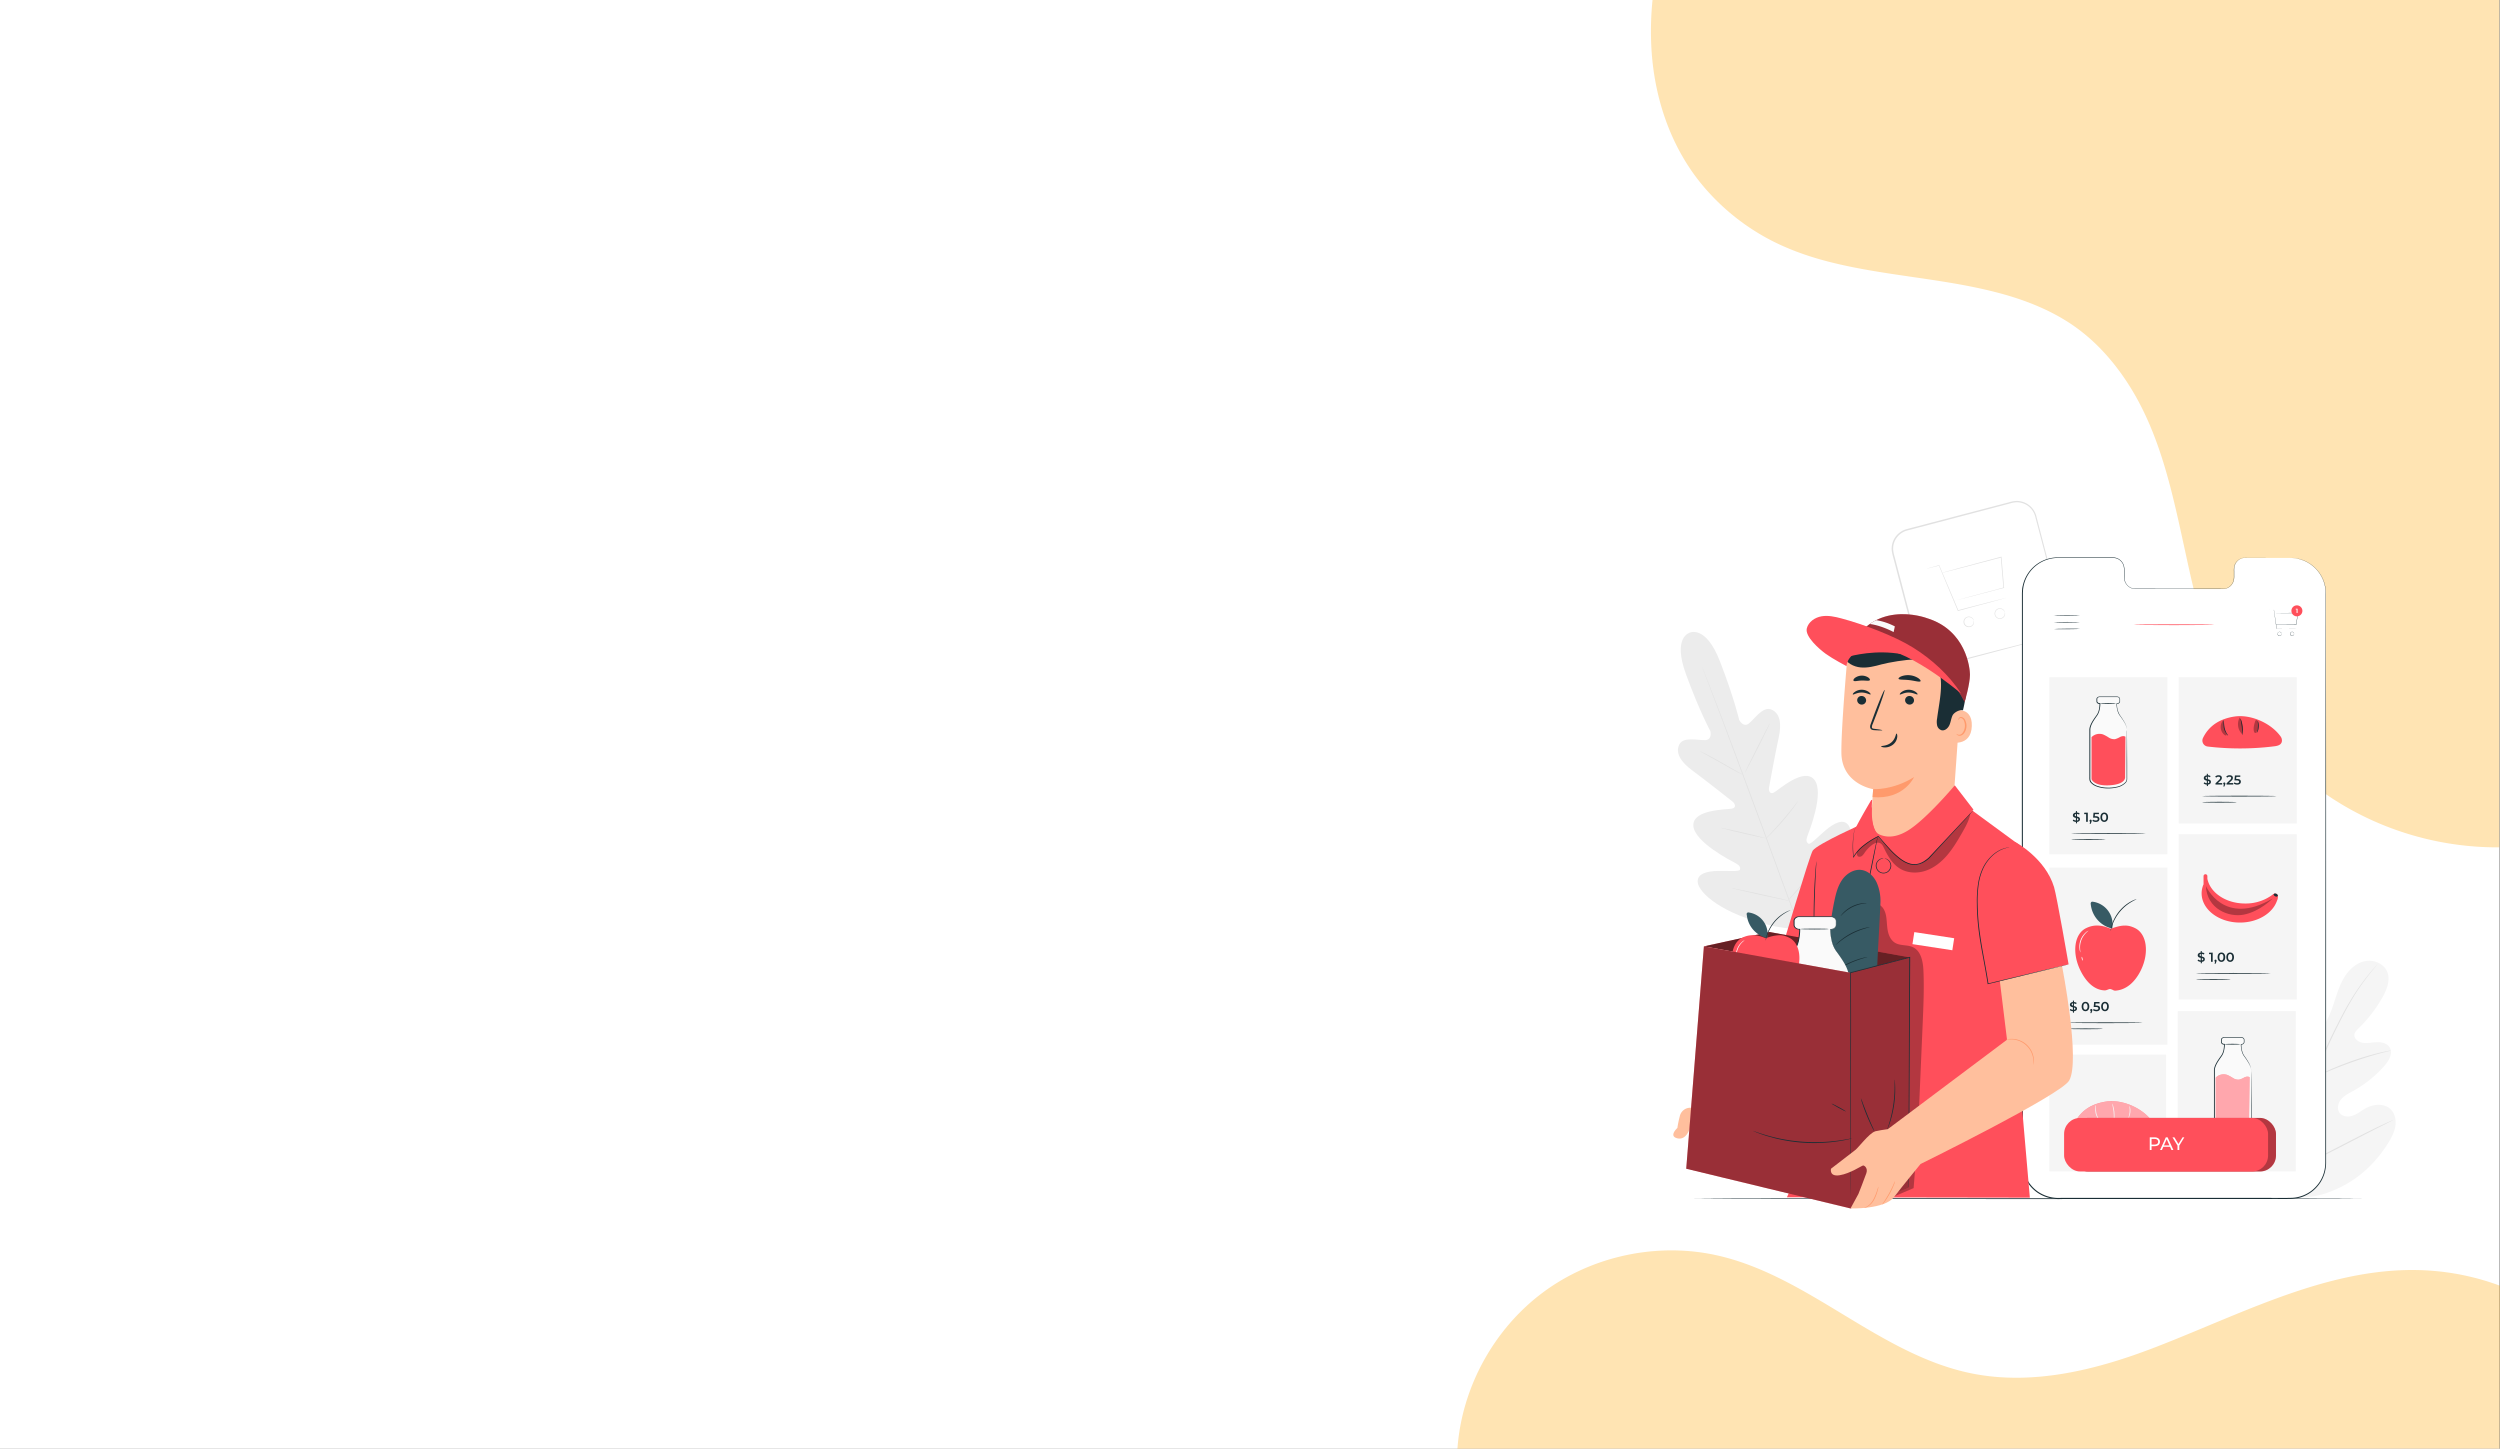 <svg id="Layer_1" data-name="Layer 1" xmlns="http://www.w3.org/2000/svg" viewBox="0 0 1957.26 1134.2"><rect x="0" y="0" width="1957.26" height="1134.2" fill="#808080" stroke="none"/><defs><style>.cls-1{fill:#fff;}.cls-2{fill:orange;opacity:0.3;}.cls-3{fill:#e1e1e1;}.cls-4{fill:#f5f5f5;}.cls-5{fill:#ececec;}.cls-6{fill:#1a2e35;}.cls-7{fill:#ff4f5b;}.cls-8{opacity:0.5;}.cls-9{opacity:0.3;}.cls-10{fill:#fafafa;}.cls-11{fill:#375a64;}.cls-12{fill:#ffbf9d;}.cls-13{opacity:0.6;}.cls-14{opacity:0.4;}.cls-15{fill:#ff9a6c;}</style></defs><rect class="cls-1" width="1956.83" height="1134.2"/><path class="cls-2" d="M1908.45,995.28c-76.75-7.65-147.57,31-220.18,59.15-46.12,17.89-96.4,30.65-144.87,20.78-72-14.66-127.22-76.16-198.86-92.31-46.81-10.56-98,.29-136.5,28.92s-63.62,74.52-67,122.38l815.94-.11.28-127.49A196.58,196.58,0,0,0,1908.45,995.28Z"/><path class="cls-2" d="M1292.89,37.61c2.09,37.65,14.14,74.89,37.73,104.64A174.51,174.51,0,0,0,1376,182.2c18.12,11.13,38.08,18.38,58.67,23.45,41.58,10.24,84.71,12.25,126.24,22.7,20,5,39.59,12.14,57.09,23.1,18.89,11.82,34.14,28,46.46,46.48,25.92,38.83,35.7,85,45.49,129.91,5,22.88,9.81,46.12,17.6,68.25a285.64,285.64,0,0,0,29.85,60.57,235.15,235.15,0,0,0,109.09,89.56,238.46,238.46,0,0,0,90.3,17.18V0H1293.77A242.19,242.19,0,0,0,1292.89,37.61Z"/><path class="cls-3" d="M1602.89,499.19a23.34,23.34,0,0,0,3.9-1.8,15.38,15.38,0,0,0,6.9-9.67,16.09,16.09,0,0,0,.33-4.15,21.72,21.72,0,0,0-.9-4.51c-.84-3.15-1.76-6.58-2.71-10.26-2-7.37-4.19-15.75-6.65-25l-8-30.33c-.72-2.72-1.46-5.49-2.2-8.31a15.42,15.42,0,0,0-4-7.5,14.71,14.71,0,0,0-7.65-4.12c-3-.69-5.93-.1-9,.81l-79.77,21a14.83,14.83,0,0,0-8.4,5.91,14.57,14.57,0,0,0-2.5,9.82,35.93,35.93,0,0,0,1.15,5.11c.44,1.71.9,3.41,1.33,5.11l2.65,10.09c3.49,13.35,6.86,26.24,10.07,38.5q2.38,9.21,4.68,17.93a16.81,16.81,0,0,0,3.61,7.76,14.65,14.65,0,0,0,6.85,4.51c5.33,1.89,10.63-.67,15.69-1.8l14.57-3.78,44-11.36,12-3,3.12-.76c.71-.16,1.08-.21,1.08-.21s-.36.13-1,.33l-3.09.9-11.91,3.24L1543,515.34l-14.6,3.87-7.75,2a15.79,15.79,0,0,1-15.78-5,17.8,17.8,0,0,1-3.81-8.16q-2.3-8.71-4.73-17.92l-10.13-38.48-2.61-10.05q-.66-2.53-1.35-5.1a38,38,0,0,1-1.17-5.28,15.68,15.68,0,0,1,2.71-10.61,16,16,0,0,1,9-6.38l79.79-20.9c3-.91,6.37-1.56,9.49-.81a15.83,15.83,0,0,1,8.17,4.44,16.42,16.42,0,0,1,4.24,8c.73,2.82,1.46,5.59,2.17,8.32,2.83,10.91,5.48,21.07,7.89,30.36s4.57,17.68,6.49,25.05c1,3.7,1.84,7.12,2.65,10.29a22.93,22.93,0,0,1,.9,4.64,16.2,16.2,0,0,1-.41,4.28,15.37,15.37,0,0,1-7.21,9.77,14.38,14.38,0,0,1-3,1.3Z"/><path class="cls-3" d="M1570.81,468a5,5,0,0,1-.74.25l-2.15.61-8,2.2-26.86,7.22-.21.05-.09-.2-1.81-4.29-13-31.1.2.1-7.17,1.8-1.92.46a5.32,5.32,0,0,1-.67.14,5,5,0,0,1,.65-.23l1.88-.54,7.15-2h.13l.06.13,13.15,31c.61,1.47,1.23,2.93,1.8,4.3l-.31-.16,26.9-7,8-2,2.17-.53A5.06,5.06,0,0,1,1570.81,468Z"/><path class="cls-3" d="M1529.85,470.5a.42.42,0,0,0,.18-.07l.55-.17,2.16-.61,8.06-2.22,27.87-7.49-.19.28c-.42-4.92-.9-10.23-1.34-15.73-.23-2.83-.47-5.61-.69-8.26l.32.23-32.88,8.63-9.71,2.51-2.63.65-.69.15a1,1,0,0,1-.24,0l.22-.09.68-.2,2.61-.73,9.71-2.71,32.84-8.8.3-.08v.31c.23,2.65.46,5.41.7,8.26.46,5.5.91,10.83,1.32,15.72v.22h-.21l-27.9,7.31-8.12,2.07-2.17.53-.57.13Z"/><path class="cls-3" d="M1545.19,485.83s-.15-.32-.45-.84a3.94,3.94,0,0,0-1.92-1.59,3.74,3.74,0,0,0-3.5.43,3.68,3.68,0,0,0,4.33,5.95,3.6,3.6,0,0,0,.69-.66,3.81,3.81,0,0,0,.9-2.33c0-.61-.07-1,0-1a2.15,2.15,0,0,1,.23,1,3.93,3.93,0,0,1-.78,2.56,4.07,4.07,0,0,1-3.61,1.62,4.13,4.13,0,1,1,1.93-7.92,3.89,3.89,0,0,1,1.94,1.81A2,2,0,0,1,1545.19,485.83Z"/><path class="cls-3" d="M1569.51,479.35a7.83,7.83,0,0,0-.45-.85,3.91,3.91,0,0,0-1.92-1.6,3.74,3.74,0,0,0-3.51.44,3.68,3.68,0,1,0,4.34,5.94,3.27,3.27,0,0,0,.69-.65,3.87,3.87,0,0,0,.9-2.34c0-.6-.06-.9,0-.94a2,2,0,0,1,.23.94,4,4,0,0,1-.78,2.57,4.13,4.13,0,1,1-1.68-6.3,4,4,0,0,1,1.94,1.8A2.13,2.13,0,0,1,1569.51,479.35Z"/><path class="cls-4" d="M1790.75,936.2c-27.33-13.45-37.89-44.6-41.31-73.53-.57-4.82-1.88-9.8-.25-14.37s6.53-8.27,11.14-6.91c3.82,1.14,6,5.05,8.54,8.18a28.46,28.46,0,0,0,12.92,9c3.3,1.11,7.22,1.5,10-.63,3.79-2.92,3.39-8.72,2.64-13.53l-4.28-26.65c-.77-4.77-1.53-9.65-.74-14.43s3.42-9.48,7.77-11.45,10.37-.22,12,4.31c.7,1.89.61,4,1,5.93s1.7,4,3.67,4.27,3.7-1.38,4.9-3c4.2-5.59,6.59-12.31,8.76-18.94s4.24-13.46,7.9-19.41,9.21-11.07,16-12.51,14.72,1.66,17.48,8.12-.11,13.91-3.55,20a107.69,107.69,0,0,1-18.94,24.58c-1.34,1.3-2.8,2.7-3.1,4.56-.54,3.34,3,6,6.26,6.6,3.74.64,7.55-.32,11.35-.46s8.11.91,10,4.2c2.7,4.58-.59,10.33-4.1,14.29a92.33,92.33,0,0,1-24.63,19.77c-3.31,1.8-6.84,3.52-9.29,6.42s-3.5,7.47-1.28,10.56,6.8,3.51,10.37,2.27,6.56-3.76,9.87-5.62c6.17-3.49,14.73-4.34,19.84.68,3.34,3.31,4.38,8.46,3.66,13.13s-3,8.92-5.41,12.91c-8.62,14-20.57,26-35,33.61s-28.3,11.22-44.29,8"/><path class="cls-3" d="M1795.4,917c2-15.17,5.58-31.62,9.92-48.71q1.65-6.4,3.25-12.63c1.08-4.15,2.15-8.25,3.44-12.21a217.35,217.35,0,0,1,8.73-22.3c3.12-6.95,6.31-13.44,9.38-19.49s6-11.62,9-16.59a172,172,0,0,1,15.49-22.4c2-2.49,3.66-4.36,4.79-5.63l1.29-1.42a3,3,0,0,1,.47-.47,3.51,3.51,0,0,1-.4.53l-1.23,1.48c-1.08,1.3-2.7,3.21-4.65,5.74a180.87,180.87,0,0,0-15.22,22.5c-2.88,5-5.8,10.56-8.83,16.6s-6.21,12.55-9.29,19.49a218.69,218.69,0,0,0-8.66,22.27c-1.28,3.93-2.34,8-3.41,12.16s-2.15,8.36-3.25,12.62c-4.32,17.07-7.91,33.47-9.92,48.59"/><path class="cls-3" d="M1812.24,843.4a9.21,9.21,0,0,1-.78-2c-.45-1.28-1-3.16-1.75-5.49-1.41-4.64-3.13-11.14-5-18.3s-3.68-13.62-5.16-18.24c-.73-2.31-1.33-4.17-1.8-5.41a9.46,9.46,0,0,1-.59-2,9.17,9.17,0,0,1,.9,1.9c.54,1.26,1.25,3.1,2,5.42,1.63,4.58,3.55,11,5.41,18.2s3.49,13.48,4.76,18.36l1.48,5.56A10.71,10.71,0,0,1,1812.24,843.4Z"/><path class="cls-3" d="M1871.89,822.48a13.24,13.24,0,0,1-2.41.67c-1.55.38-3.8.91-6.56,1.68-5.53,1.47-13.1,3.78-21.34,6.69s-15.58,5.88-20.83,8.17c-2.64,1.13-4.75,2.1-6.21,2.76a12.51,12.51,0,0,1-2.3.95,15,15,0,0,1,2.15-1.27c1.41-.75,3.49-1.8,6.1-3,5.19-2.44,12.53-5.51,20.74-8.44a220.18,220.18,0,0,1,21.49-6.44c2.79-.69,5.07-1.13,6.65-1.41A14.26,14.26,0,0,1,1871.89,822.48Z"/><path class="cls-3" d="M1796,915.77a4.29,4.29,0,0,1-.53-.68c-.38-.56-.84-1.24-1.39-2.07-1.2-1.8-2.88-4.43-4.9-7.72-4-6.58-9.35-15.85-15.06-26.16s-10.92-19.61-14.82-26.26l-4.65-7.87-1.25-2.16a.41.41,0,0,1-.55-.25.44.44,0,0,1,.25-.56.44.44,0,0,1,.56.26.42.42,0,0,1-.11.46l1.4,2.06c1.2,1.81,2.87,4.44,4.89,7.73,4,6.58,9.34,15.84,15.06,26.16s10.91,19.6,14.82,26.26l4.65,7.87c.49.9.9,1.57,1.25,2.15A3,3,0,0,1,1796,915.77Z"/><path class="cls-3" d="M1873.55,876.92a4.44,4.44,0,0,1-.75.46l-2.25,1.15-8.31,4.18c-7,3.52-16.64,8.51-27.27,14s-20.32,10.43-27.4,13.81c-3.55,1.7-6.42,3-8.43,3.92l-2.32,1a3.63,3.63,0,0,1-.84.29,3.14,3.14,0,0,1,.77-.46l2.24-1.16,8.3-4.18c7-3.52,16.64-8.5,27.28-14s20.31-10.42,27.39-13.8c3.55-1.7,6.42-3,8.44-3.93l2.31-1A3.63,3.63,0,0,1,1873.55,876.92Z"/><path class="cls-5" d="M1322.85,495.38s-13.6,3.3-2.82,32.7,19,44.29,19,44.29,1.72,6.73-3.81,7.07-17.22-3-20.43,3.34c-3.33,6.57.9,13.65,10.3,20.55s29.52,22.8,31.34,24.25,3.33,4.64-.39,5.48-30.87.39-30.32,13.28,30,27.82,33.17,29.51,3.81,3.21,3.32,5-9.6.79-17.33,1-16.64,1.81-15.7,9.17,17.35,24.72,61.09,34.42l20.57,3.16,13.35-16.07c26.45-36.16,27.35-60,23.17-66.18s-11.92-1.49-17.85,3.47-12.1,11.73-13.66,10.7-2.09-2.58-.81-6,13.53-34,5.41-44.07-28.19,8.2-31.57,10-4.3-1.62-3.9-3.86,5-27.48,7.54-38.89,1-19.5-5.83-22.24c-6.59-2.64-13.17,7.59-17.55,11s-7.53-2.81-7.53-2.81-3.72-16.55-15-45.75-24-22.48-24-22.48"/><path class="cls-3" d="M1411.23,733.58c-8.22-21.47-22.19-59.89-34.35-92.82s-23.18-62.69-31.3-84.21l-9.64-25.46-2.61-6.93c-.28-.78-.51-1.38-.67-1.8a4.75,4.75,0,0,1-.2-.63s.1.2.26.6.42,1,.74,1.8c.63,1.61,1.55,3.92,2.7,6.89,2.36,6,5.72,14.66,9.82,25.4,8.22,21.47,19.34,51.24,31.49,84.16s26.07,71.35,34.18,92.9"/><path class="cls-3" d="M1330.87,588.11a8,8,0,0,1,1.39.58c.9.41,2.12,1,3.67,1.8,3.07,1.57,7.28,3.86,11.86,6.45l11.72,6.7,3.61,2a7.54,7.54,0,0,1,1.28.78,6.42,6.42,0,0,1-1.39-.56c-.91-.41-2.13-1-3.67-1.81-3.06-1.6-7.21-3.94-11.81-6.54l-11.73-6.61-3.61-2A6.2,6.2,0,0,1,1330.87,588.11Z"/><path class="cls-3" d="M1365.92,605.3c-.16-.08,4.16-8.95,9.64-19.79s10.07-19.59,10.23-19.51-4.16,8.94-9.65,19.8S1366.08,605.38,1365.92,605.3Z"/><path class="cls-3" d="M1382.32,656.69a7,7,0,0,1,1-1.18l2.85-3c2.41-2.58,5.71-6.16,9.21-10.23s6.56-7.87,8.74-10.63c1-1.3,1.9-2.4,2.6-3.27a6.23,6.23,0,0,1,1-1.16,8.31,8.31,0,0,1-.81,1.3c-.56.82-1.38,2-2.44,3.41-2.09,2.83-5.09,6.68-8.61,10.77s-6.88,7.63-9.37,10.13c-1.25,1.24-2.28,2.24-3,2.9A6.64,6.64,0,0,1,1382.32,656.69Z"/><path class="cls-3" d="M1347.19,648.13a6.05,6.05,0,0,1,1.41.18l3.78.77c3.19.68,7.59,1.65,12.43,2.77s9.23,2.16,12.38,2.95l3.75,1a5.9,5.9,0,0,1,1.35.43,6.14,6.14,0,0,1-1.41-.19l-3.78-.77c-3.19-.67-7.59-1.65-12.43-2.76s-9.23-2.16-12.39-3l-3.74-1A5.77,5.77,0,0,1,1347.19,648.13Z"/><path class="cls-3" d="M1355.9,695.33a9.1,9.1,0,0,1,1.8.27l4.85,1c4.09.84,9.74,2,16,3.41s11.85,2.66,15.92,3.61l4.81,1.17a10.48,10.48,0,0,1,1.74.5,9.89,9.89,0,0,1-1.8-.26l-4.86-1c-4.09-.84-9.73-2-16-3.41s-11.86-2.65-15.92-3.61l-4.81-1.17A9.38,9.38,0,0,1,1355.9,695.33Z"/><path class="cls-3" d="M1400,704.71a12.69,12.69,0,0,1,1.22-1.52l3.48-4c2.93-3.38,7-8.07,11.26-13.35s8.12-10.19,10.82-13.74l3.21-4.21a12,12,0,0,1,1.24-1.51,11.68,11.68,0,0,1-1,1.65c-.7,1-1.74,2.53-3.05,4.34-2.62,3.61-6.31,8.57-10.66,13.87s-8.41,9.93-11.42,13.25c-1.52,1.65-2.76,3-3.61,3.87A10.32,10.32,0,0,1,1400,704.71Z"/><path class="cls-6" d="M1849.81,938.42c0,.18-117.32.32-262,.32s-262.09-.09-262.09-.32,117.27-.31,262-.31S1849.81,938.25,1849.81,938.42Z"/><path class="cls-1" d="M1793.08,436.79h-35.33a8.79,8.79,0,0,0-8.58,9v6.4a8.77,8.77,0,0,1-8.56,9h-68.89a8.79,8.79,0,0,1-8.57-9v-6.41a8.79,8.79,0,0,0-8.58-9h-43.35a27.81,27.81,0,0,0-27.82,27.79l-.08,446a27.79,27.79,0,0,0,27.77,27.81h0l181.87.1a27.8,27.8,0,0,0,27.82-27.79h0l.08-445.94a27.8,27.8,0,0,0-27.71-27.89Z"/><path class="cls-6" d="M1793.08,436.8h1a18.88,18.88,0,0,1,2.81.21,26.18,26.18,0,0,1,10.43,3.61,26.78,26.78,0,0,1,6.32,5.14,27.74,27.74,0,0,1,5.29,8.3,28.89,28.89,0,0,1,2.08,11.29v13.1c0,37.06.06,90.65.09,156.88s0,145.08,0,232.64v41.67a29.63,29.63,0,0,1-1.06,8.48,28.12,28.12,0,0,1-3.55,7.83,29.81,29.81,0,0,1-5.8,6.43,28,28,0,0,1-16.05,6.23c-5.83.18-11.62,0-17.47.09h-164a29.37,29.37,0,0,1-18.1-5,28.46,28.46,0,0,1-11-15.23,30.74,30.74,0,0,1-1.16-9.4V652.36c0-43.79,0-85.41.06-124.35V464.92c0-1.11.1-2.25.16-3.37s.29-2.24.57-3.31a28.1,28.1,0,0,1,28.52-21.83h41.61a8.89,8.89,0,0,1,5.46,1.53,9.15,9.15,0,0,1,3.41,4.51,14.61,14.61,0,0,1,.56,5.5v2.7a21.49,21.49,0,0,0,.08,2.66,9,9,0,0,0,2.08,4.65,8.28,8.28,0,0,0,4.25,2.63,9.19,9.19,0,0,0,2.51.25h12.62l36.66.05h16.17c1.27,0,2.57.06,3.78,0a8.16,8.16,0,0,0,3.41-1.2,8.81,8.81,0,0,0,3.89-5.6,15.21,15.21,0,0,0,.22-3.37v-3.33a18.46,18.46,0,0,1,.14-3.24,9.38,9.38,0,0,1,1-3,8.77,8.77,0,0,1,4.44-3.92c1.8-.79,3.77-.56,5.52-.6l18,.06h11.08c2.5,0,3.78,0,3.78,0H1760c-1.81.05-3.67-.18-5.41.6a8.49,8.49,0,0,0-4.31,3.81,9.71,9.71,0,0,0-1,2.9,18.92,18.92,0,0,0-.12,3.19v3.33a15.88,15.88,0,0,1-.22,3.44,9.11,9.11,0,0,1-4,5.82,8.64,8.64,0,0,1-3.54,1.25c-1.29.11-2.53,0-3.82.05h-65.25a9.52,9.52,0,0,1-2.61-.25,8.58,8.58,0,0,1-4.51-2.78,9.31,9.31,0,0,1-2.2-4.89,20.46,20.46,0,0,1-.09-2.71V447.8a14.06,14.06,0,0,0-.55-5.32,8.6,8.6,0,0,0-3.22-4.22,8.29,8.29,0,0,0-5.18-1.43h-41.61a27.5,27.5,0,0,0-27.94,21.39c-.28,1.07-.36,2.17-.56,3.25,0,1.1-.13,2.19-.14,3.31V909a30,30,0,0,0,1.13,9.18,27.69,27.69,0,0,0,10.71,14.8,28.54,28.54,0,0,0,17.66,4.86h56l72.65,0h35.42c5.83,0,11.72.1,17.43-.07a27.29,27.29,0,0,0,15.62-6.06,29.73,29.73,0,0,0,5.65-6.25,27.73,27.73,0,0,0,3.45-7.62,29.36,29.36,0,0,0,1.05-8.28V867.92c0-87.56.1-166.41.13-232.64s.12-119.82.15-156.87V465.3a28.38,28.38,0,0,0-2-11.19,27.89,27.89,0,0,0-21.86-17.05,20.39,20.39,0,0,0-2.81-.26Z"/><path class="cls-6" d="M1628.42,481.82c0,.12-4.59.26-10.26.31s-10.26,0-10.27-.14,4.6-.25,10.26-.3S1628.42,481.7,1628.42,481.82Z"/><path class="cls-6" d="M1628.46,487.08c0,.11-4.59.25-10.26.3s-10.27,0-10.27-.13,4.59-.26,10.27-.31S1628.46,487,1628.46,487.08Z"/><path class="cls-6" d="M1628.51,492.33c0,.11-4.6.25-10.27.29s-10.26,0-10.26-.12,4.59-.25,10.26-.31S1628.51,492.21,1628.51,492.33Z"/><rect class="cls-4" x="1604.43" y="825.68" width="91.39" height="91.39"/><path class="cls-7" d="M1685,878c-7.43-10.38-23.24-17.49-36.08-15.59-10.4,1.56-19.6,6.39-24.65,16.72a4.71,4.71,0,0,0,2.1,6.31,4.78,4.78,0,0,0,1.51.45,213.77,213.77,0,0,0,52.17-.18c2.7-.33,5.84-1.07,6-4.37A5.35,5.35,0,0,0,1685,878Z"/><g class="cls-8"><path class="cls-1" d="M1685,878c-7.43-10.38-23.24-17.49-36.08-15.59-10.4,1.56-19.6,6.39-24.65,16.72"/></g><path class="cls-4" d="M1644,877.45c-.06,0-.59-.48-1.31-1.45a11.94,11.94,0,0,1-2-4.32,21.12,21.12,0,0,1-.38-4.7,6,6,0,0,1,.15-1.94,6,6,0,0,1,.29,1.93,37.42,37.42,0,0,0,.56,4.58,14.84,14.84,0,0,0,1.73,4.2A8,8,0,0,1,1644,877.45Z"/><path class="cls-4" d="M1655,876.94c-.19,0,.09-3-.29-6.54s-1.25-6.38-1.07-6.45,1.32,2.71,1.7,6.39S1655.14,877,1655,876.94Z"/><path class="cls-4" d="M1666.37,875.26c-.18-.08.68-2,.9-4.62s-.27-4.68-.08-4.72,1,2.05.71,4.77S1666.5,875.35,1666.37,875.26Z"/><g class="cls-9"><path d="M1653,862.88s.07.13.1.18h0Z"/></g><g class="cls-9"><path d="M1639.34,865.49"/></g><rect class="cls-4" x="1604.43" y="530.2" width="92.46" height="138.61"/><rect class="cls-4" x="1604.43" y="679.27" width="92.46" height="138.61"/><rect class="cls-4" x="1705.69" y="653.1" width="92.46" height="129.4"/><rect class="cls-4" x="1704.95" y="791.6" width="92.46" height="125.47"/><rect class="cls-4" x="1705.69" y="530.2" width="92.46" height="114.49"/><path class="cls-10" d="M1665.18,571.66v38.42c0,1.68-1.35,3.42-3.84,4.73a23.31,23.31,0,0,1-10.65,2.22h-.06c-9.08,0-14.5-3.61-14.5-6.95V571.59c0-3.75,2.78-7.67,5.55-11.54,1.87-2.58,2.31-6.31,2.4-8.49v-.7h-.26a2,2,0,0,1-2.16-1.86v-1.62a2,2,0,0,1,2.16-1.87h13.63a2.21,2.21,0,0,1,2,1.14,1.69,1.69,0,0,1,.16.73V549a2,2,0,0,1-2.17,1.86h-.25v.71c.09,2.18.53,5.9,2.4,8.48,2.78,3.87,5.53,7.79,5.55,11.54A.12.12,0,0,1,1665.18,571.66Z"/><path class="cls-6" d="M1665.18,571.66v-.39a7.42,7.42,0,0,0-.15-1.14,14.88,14.88,0,0,0-1.6-4.14,56.17,56.17,0,0,0-4-5.94c-1.64-2.35-2.34-5.64-2.42-9.19v-.23h.2a1.94,1.94,0,0,0,2.19-1.45v-1.63a1.54,1.54,0,0,0-.56-1.34,2.12,2.12,0,0,0-1.47-.48h-13.33a2.17,2.17,0,0,0-1.68.59,1.51,1.51,0,0,0-.4.77,8.34,8.34,0,0,0,0,1v1a1.54,1.54,0,0,0,.38.79,2.15,2.15,0,0,0,1.75.62h.29v.3a23.81,23.81,0,0,1-.52,4.69,13,13,0,0,1-1.8,4.51c-1.85,2.7-3.9,5.34-5,8.51a10.14,10.14,0,0,0-.54,2.44v37.58a12.43,12.43,0,0,0,.1,2.2,4.37,4.37,0,0,0,1,1.8,10.42,10.42,0,0,0,3.53,2.41,23.93,23.93,0,0,0,8.27,1.69,28.6,28.6,0,0,0,8-.72,12.71,12.71,0,0,0,6.55-3.51,4.38,4.38,0,0,0,.85-1.5,6,6,0,0,0,.14-1.74V599c0-8.44.08-15.28.11-20,0-2.34,0-4.17,0-5.41s.06-1.91.06-1.91a13.5,13.5,0,0,1,.07,1.91c0,1.28,0,3.11.06,5.41,0,4.77.06,11.61.1,20v10.17a5.94,5.94,0,0,1-.15,1.88,5,5,0,0,1-.9,1.7,13.2,13.2,0,0,1-6.82,3.71,29.42,29.42,0,0,1-8.2.77,24.17,24.17,0,0,1-8.48-1.73,10.72,10.72,0,0,1-3.76-2.55,4.8,4.8,0,0,1-1.15-2.08,12.16,12.16,0,0,1-.13-2.34V571a10.36,10.36,0,0,1,.57-2.58c1.18-3.31,3.28-6,5.13-8.65s2.18-5.9,2.26-8.87l.29.29a2.71,2.71,0,0,1-2.17-.81,2,2,0,0,1-.51-1.1v-1.1a9.91,9.91,0,0,1,0-1.09,2,2,0,0,1,.54-1,2.71,2.71,0,0,1,2.08-.76h13.33a2.57,2.57,0,0,1,1.8.6,2,2,0,0,1,.71,1.69v1.69a2.37,2.37,0,0,1-2.61,1.8l.21-.21a16.23,16.23,0,0,0,2.28,9,55,55,0,0,1,3.87,6,14.19,14.19,0,0,1,1.52,4.23,8.93,8.93,0,0,1,.1,1.16A2.54,2.54,0,0,1,1665.18,571.66Z"/><path class="cls-6" d="M1656.46,550.78c0,.17-2.7.31-6.07.31s-6.07-.14-6.07-.31,2.71-.33,6.07-.33S1656.46,550.59,1656.46,550.78Z"/><path class="cls-7" d="M1664,576.78c-1.22-.79-2.84-.44-4.15.18a15.49,15.49,0,0,1-4,1.73,7.7,7.7,0,0,1-4.87-1.25,29.85,29.85,0,0,0-4.51-2.46,8.78,8.78,0,0,0-9,2.14v32.93s1.8,5.62,14.54,4.74,11.73-6.51,11.73-6.51Z"/><path class="cls-10" d="M1762.41,838.27v38.14c0,1.67-1.34,3.4-3.82,4.71a23.14,23.14,0,0,1-10.58,2.21H1748c-9,0-14.43-3.61-14.43-6.92V838.2c0-3.73,2.75-7.61,5.51-11.46,1.81-2.57,2.29-6.26,2.38-8.43v-.7h-.25a2,2,0,0,1-2.14-1.81v-1.63a2,2,0,0,1,2.14-1.85h13.53a2.2,2.2,0,0,1,2,1.12,1.84,1.84,0,0,1,.16.73v1.61a2,2,0,0,1-2.16,1.81h-.24v.7c.09,2.18.53,5.87,2.38,8.44,2.76,3.84,5.49,7.73,5.51,11.45C1762.42,838.23,1762.41,838.25,1762.41,838.27Z"/><path class="cls-6" d="M1762.41,838.27v-.39a7.14,7.14,0,0,0-.15-1.13,14.57,14.57,0,0,0-1.6-4.12,58.94,58.94,0,0,0-3.91-5.89c-1.63-2.33-2.33-5.6-2.41-9.13v-.23h.22a1.93,1.93,0,0,0,2.16-1.44v-1.62a1.51,1.51,0,0,0-.55-1.33,2.14,2.14,0,0,0-1.46-.47H1741.5a2.15,2.15,0,0,0-1.66.59,1.44,1.44,0,0,0-.4.76,8.17,8.17,0,0,0,0,1v1a1.4,1.4,0,0,0,.38.79,2.14,2.14,0,0,0,1.73.61h.29v.3a23.49,23.49,0,0,1-.52,4.65,12.6,12.6,0,0,1-1.8,4.51c-1.8,2.64-3.88,5.31-5,8.45a10.57,10.57,0,0,0-.53,2.42V875a12.36,12.36,0,0,0,.1,2.19,4.24,4.24,0,0,0,1,1.8,9.9,9.9,0,0,0,3.51,2.38,23.57,23.57,0,0,0,8.21,1.7,28.93,28.93,0,0,0,8-.72,12.62,12.62,0,0,0,6.51-3.48,4.5,4.5,0,0,0,.84-1.51,5.48,5.48,0,0,0,.15-1.71V865.51c0-8.38.08-15.18.1-19.91,0-2.33,0-4.14.06-5.42s0-1.89,0-1.89a14.94,14.94,0,0,1,.08,1.89c0,1.28,0,3.09.06,5.42,0,4.73,0,11.53.1,19.91v10.12a5.57,5.57,0,0,1-.16,1.86,4.76,4.76,0,0,1-.9,1.69,13.15,13.15,0,0,1-6.78,3.69,29.19,29.19,0,0,1-8.12.76,24.34,24.34,0,0,1-8.43-1.72,10.69,10.69,0,0,1-3.73-2.53,4.87,4.87,0,0,1-1.15-2.07,11.35,11.35,0,0,1-.12-2.33v-37.4a10.73,10.73,0,0,1,.56-2.57c1.18-3.29,3.26-6,5.09-8.6s2.18-5.85,2.25-8.8l.29.29a2.7,2.7,0,0,1-2.15-.81,1.94,1.94,0,0,1-.51-1.1v-1.08a9.73,9.73,0,0,1,0-1.08,2,2,0,0,1,.54-1.05,2.68,2.68,0,0,1,2.06-.75h13.21a2.7,2.7,0,0,1,1.81.61,2,2,0,0,1,.7,1.67V816a2.37,2.37,0,0,1-2.6,1.81l.21-.21c0,3.47.71,6.68,2.26,8.95a53.41,53.41,0,0,1,3.85,6,13.91,13.91,0,0,1,1.38,4.2,7.46,7.46,0,0,1,.1,1.16C1762.45,838.15,1762.43,838.27,1762.41,838.27Z"/><path class="cls-6" d="M1753.75,817.52c0,.17-2.71.31-6,.31s-6-.14-6-.31,2.7-.32,6-.32S1753.75,817.35,1753.75,817.52Z"/><path class="cls-7" d="M1761.21,843.37c-1.22-.79-2.83-.44-4.14.17a15.22,15.22,0,0,1-4,1.71,7.61,7.61,0,0,1-4.84-1.23,30.7,30.7,0,0,0-4.51-2.45,8.72,8.72,0,0,0-9,2.12v32.72s1.8,5.58,14.43,4.7,11.66-6.46,11.66-6.46Z"/><g class="cls-8"><path class="cls-1" d="M1761.21,843.37c-1.22-.79-2.83-.44-4.14.17a15.22,15.22,0,0,1-4,1.71,7.61,7.61,0,0,1-4.84-1.23,30.7,30.7,0,0,0-4.51-2.45,8.72,8.72,0,0,0-9,2.12v32.72s1.8,5.58,14.43,4.7,11.66-6.46,11.66-6.46Z"/></g><path class="cls-7" d="M1782.24,699.79a2.72,2.72,0,0,0-2.56.3,6.81,6.81,0,0,0-.56.42,35,35,0,0,1-21.39,6.85c-15,0-27.36-8.39-29.57-19.35v-2.07a1.5,1.5,0,0,0-3,0v5.8a1.42,1.42,0,0,0,.08.4,18.11,18.11,0,0,0-1.59,7.21c0,12.63,13.41,22.93,30,22.93,13.89,0,25.6-7.22,29-17.06a.26.26,0,0,0,.07-.15,6.1,6.1,0,0,0,.64-2.52A2.86,2.86,0,0,0,1782.24,699.79Z"/><g class="cls-9"><path d="M1727,693.67s14.1,32.47,52.31,9.7c0,0-9.85,10.23-22.7,12.72C1745.06,718.34,1727.83,711.79,1727,693.67Z"/></g><path class="cls-6" d="M1783.29,701.42c-.24.56-1.16.71-2,.33s-1.42-1.14-1.18-1.7,1.15-.72,2-.34S1783.52,700.87,1783.29,701.42Z"/><path class="cls-6" d="M1797.54,492.15h-1.2l-3.2,0-10.76.1h-.09v-.09c-.09-.57-.17-1.17-.26-1.8-.75-5.22-1.4-9.87-1.85-12.91l.08.05h-3.9a1.13,1.13,0,0,1,.26,0h.77l2.86,0h.06v.05l1.91,12.9c.09.61.18,1.21.26,1.8l-.1-.09h14.86A1,1,0,0,1,1797.54,492.15Z"/><path class="cls-6" d="M1782,489.06h4.44l11.16-.1-.09.08c.31-1.88.66-3.91,1-6,.19-1.08.37-2.15.54-3.16l.1.12h-17.05l3.9-.06,13.15-.1h.11v.11c-.17,1-.35,2.08-.54,3.16-.36,2.1-.7,4.14-1,6v.08h-15.74Z"/><path class="cls-6" d="M1786.22,496.27a1.17,1.17,0,0,0-.08-.36,1.57,1.57,0,0,0-.56-.78,1.43,1.43,0,1,0-1.7,2.29,1.41,1.41,0,0,0,1.7,0,1.48,1.48,0,0,0,.55-.79,3.24,3.24,0,0,1,.08-.36.81.81,0,0,1,0,.38,1.56,1.56,0,0,1-.54.9,1.58,1.58,0,0,1-1.51.26,1.61,1.61,0,0,1-1-2.05,1.63,1.63,0,0,1,1-1,1.61,1.61,0,0,1,1.51.24,1.52,1.52,0,0,1,.55.91A.92.92,0,0,1,1786.22,496.27Z"/><path class="cls-6" d="M1796,496.21a1.23,1.23,0,0,0-.08-.36,1.62,1.62,0,0,0-.56-.78,1.47,1.47,0,0,0-1.36-.18,1.43,1.43,0,0,0,.55,2.75,1.41,1.41,0,0,0,.84-.28,1.5,1.5,0,0,0,.55-.78c.06-.23.06-.37.08-.37a.81.81,0,0,1,0,.38,1.56,1.56,0,0,1-.54.91,1.58,1.58,0,0,1-1.51.25,1.59,1.59,0,0,1,0-3,1.55,1.55,0,0,1,1.51.24,1.47,1.47,0,0,1,.55.9A.91.91,0,0,1,1796,496.21Z"/><circle class="cls-7" cx="1798.25" cy="478.23" r="4.31" transform="translate(-60.42 390.17) rotate(-12.18)"/><path class="cls-1" d="M1798.78,476.6v3.28H1798v-2.71h-.65v-.61Z"/><rect class="cls-7" x="1622.19" y="875.23" width="159.69" height="41.92" rx="12.52"/><g class="cls-9"><rect x="1622.19" y="875.23" width="159.69" height="41.92" rx="12.52"/></g><rect class="cls-7" x="1615.99" y="875.23" width="159.69" height="41.92" rx="12.52"/><path class="cls-1" d="M1691.05,893.88c0,2.15-1.56,3.46-4.14,3.46h-2.44v3h-1.42v-9.92h3.86C1689.48,890.43,1691.05,891.74,1691.05,893.88Zm-1.41,0c0-1.41-1-2.23-2.76-2.23h-2.41v4.45h2.41c1.79,0,2.74-.8,2.74-2.22Z"/><path class="cls-1" d="M1698.93,897.86h-5.26l-1.09,2.48h-1.46l4.51-9.92h1.4l4.51,9.92h-1.49Zm-.49-1.14-2.14-4.85-2.13,4.85Z"/><path class="cls-1" d="M1706.18,896.91v3.43h-1.4v-3.45l-3.94-6.46h1.52l3.17,5.22,3.19-5.22h1.39Z"/><path class="cls-11" d="M1653.75,726.44a17.92,17.92,0,0,0-15-20.44l-.13,0a1.68,1.68,0,0,0-1.28.15,1.77,1.77,0,0,0-.48,1.72,21.63,21.63,0,0,0,16.83,19.1"/><path class="cls-7" d="M1628.64,759.5c4.51,9.31,11,15.59,19.06,15.88,1.61.07,2.83-1,4.36-1.09a9.61,9.61,0,0,1,2.58,1,3.58,3.58,0,0,0,1.33.3c8.32-.45,15.4-6.31,20.17-16.07,6.65-13.7,4.6-28.42-4.57-32.88a21,21,0,0,0-3.76-1.47,15.27,15.27,0,0,0-4.51-.53c-2.82,0-6.06.82-10.43,2.35l-.44.16c-7.46-3.29-13.41-3.31-19.19-.51C1624,731.08,1622,745.8,1628.64,759.5Z"/><path class="cls-10" d="M1628.81,745.62a7,7,0,0,1-.76-2.76,14.82,14.82,0,0,1,4.65-12.63,7.13,7.13,0,0,1,2.38-1.6c.06.09-.91.69-2.06,1.91a16.1,16.1,0,0,0-4.51,12.23C1628.6,744.54,1628.91,745.62,1628.81,745.62Z"/><path class="cls-10" d="M1630.48,752.13c-.17,0-.46-.61-.65-1.44s-.21-1.55,0-1.59.46.61.65,1.44S1630.62,752.09,1630.48,752.13Z"/><path class="cls-6" d="M1672.7,704c0,.11-1.72.77-4.3,2.32a34.12,34.12,0,0,0-14.57,17.8c-1,2.83-1.3,4.7-1.42,4.67a5.39,5.39,0,0,1,.14-1.32,13,13,0,0,1,.3-1.51c.16-.59.3-1.27.55-2a30.63,30.63,0,0,1,2.07-5,34.35,34.35,0,0,1,3.61-5.48,35.15,35.15,0,0,1,4.65-4.64,31.75,31.75,0,0,1,4.45-3,17.86,17.86,0,0,1,1.8-.91,12.72,12.72,0,0,1,1.43-.6A5.22,5.22,0,0,1,1672.7,704Z"/><path class="cls-7" d="M1785.49,576.57c-7.43-10.38-23.24-17.49-36.08-15.59-10.4,1.55-19.6,6.39-24.65,16.71a4.7,4.7,0,0,0,2.1,6.31,4.8,4.8,0,0,0,1.51.46,214.77,214.77,0,0,0,52.17-.18c2.7-.33,5.84-1.07,6-4.38A5.33,5.33,0,0,0,1785.49,576.57Z"/><path class="cls-6" d="M1744.4,576a5.39,5.39,0,0,1-1.31-1.46,11.82,11.82,0,0,1-2-4.31,21.16,21.16,0,0,1-.38-4.7,6.34,6.34,0,0,1,.15-1.94,6,6,0,0,1,.29,1.92,37,37,0,0,0,.56,4.58,15,15,0,0,0,1.73,4.21A8,8,0,0,1,1744.4,576Z"/><path class="cls-6" d="M1755.42,575.55c-.19,0,.09-3-.29-6.54s-1.25-6.39-1.07-6.45,1.32,2.71,1.7,6.39S1755.59,575.58,1755.42,575.55Z"/><path class="cls-6" d="M1766.83,573.86c-.18-.07.68-2,.9-4.62s-.26-4.67-.08-4.71.95,2,.71,4.77A8.43,8.43,0,0,1,1766.83,573.86Z"/><g class="cls-9"><path d="M1753.4,561.48s.07.12.1.18h0Z"/></g><g class="cls-9"><path d="M1753.5,561.66a11,11,0,0,0,1.81,13.05A17.94,17.94,0,0,0,1753.5,561.66Z"/></g><g class="cls-9"><path d="M1739.76,564.09"/></g><g class="cls-9"><path d="M1742.9,574.23a16.82,16.82,0,0,1-2.06-6.94,10.77,10.77,0,0,0-.48-3.19,8.07,8.07,0,0,0,1.05,11.19,1.82,1.82,0,0,0,.84.48.81.81,0,0,0,.91-.31C1743.37,575.07,1743.11,574.6,1742.9,574.23Z"/></g><g class="cls-9"><path d="M1767.82,565.49h0a3.5,3.5,0,0,0-.36-1.19,1.08,1.08,0,0,0-1-.56c-.58.1-.9.74-1,1.3-.77,2.45-1.45,5.08-.84,7.58.14.57.51,1.25,1.1,1.21s.76-.47,1-.9A12.35,12.35,0,0,0,1767.82,565.49Z"/></g><path class="cls-6" d="M1626.11,643.47v1.12h-.83v-1.14a4.46,4.46,0,0,1-2.51-.85l.46-1a4,4,0,0,0,2,.77v-2c-1.14-.28-2.36-.65-2.36-2.06,0-1,.76-2,2.36-2.1V635h.83v1.14a4.34,4.34,0,0,1,2.07.62l-.41,1a4.29,4.29,0,0,0-1.66-.55v2.06c1.14.27,2.37.64,2.37,2.05C1628.46,642.41,1627.7,643.31,1626.11,643.47Zm-.83-4.37v-1.8c-.73.11-1,.48-1,.9s.43.73,1,.9Zm1.89,2.36c0-.5-.45-.73-1.06-.9v1.8c.73-.12,1.05-.48,1.05-.9Z"/><path class="cls-6" d="M1634.56,636.25v7.14h-1.33v-6h-1.51v-1.12Z"/><path class="cls-6" d="M1637.61,642.61a2.6,2.6,0,0,1-.23.91l-.53,1.44H1636l.41-1.56a.78.78,0,0,1-.48-.76.83.83,0,1,1,1.65-.17.49.49,0,0,1,0,.17Z"/><path class="cls-6" d="M1643.66,641.2c0,1.25-.9,2.29-2.82,2.29a4.58,4.58,0,0,1-2.71-.82l.56-1a3.32,3.32,0,0,0,2.1.7c1,0,1.52-.41,1.52-1.09s-.44-1.11-1.92-1.11h-1.72l.36-3.88h4.22v1.12h-3.08L1640,639h.68C1642.81,639,1643.66,639.93,1643.66,641.2Z"/><path class="cls-6" d="M1644.43,639.82c0-2.35,1.29-3.67,3-3.67s3,1.32,3,3.67-1.29,3.67-3,3.67S1644.43,642.16,1644.43,639.82Zm4.64,0c0-1.73-.68-2.52-1.66-2.52s-1.65.79-1.65,2.52.68,2.51,1.65,2.51,1.66-.79,1.66-2.51Z"/><path class="cls-6" d="M1679.91,652.49c0,.17-13.09.32-29.24.32s-29.25-.15-29.25-.32,13.09-.31,29.25-.31S1679.91,652.31,1679.91,652.49Z"/><path class="cls-6" d="M1648.66,657.22c0,.17-6.08.31-13.53.31s-13.59-.14-13.59-.31,6.08-.32,13.59-.32S1648.66,657.07,1648.66,657.22Z"/><path class="cls-6" d="M1728.6,614.27v1.15h-.84v-1.14a4.5,4.5,0,0,1-2.5-.85l.46-1a3.88,3.88,0,0,0,2,.78v-2c-1.13-.28-2.35-.64-2.35-2.06,0-1,.76-2,2.35-2.11V605.8h.84v1.13a4.58,4.58,0,0,1,2.07.62l-.42,1a4.41,4.41,0,0,0-1.65-.55v2.07c1.13.27,2.37.63,2.37,2C1731,613.21,1730.2,614.11,1728.6,614.27Zm-.84-4.36V608.1c-.72.11-1,.48-1,.9S1727.14,609.73,1727.76,609.91Zm1.9,2.35c0-.5-.45-.73-1.06-.9v1.8c.75-.14,1.06-.46,1.06-.9Z"/><path class="cls-6" d="M1739.76,613.07v1.12h-5.25v-.9l2.83-2.71c.69-.66.81-1.08.81-1.48,0-.65-.44-1-1.33-1a2,2,0,0,0-1.67.73l-.9-.71a3.34,3.34,0,0,1,2.71-1.18c1.55,0,2.55.79,2.55,2.05a2.85,2.85,0,0,1-1.19,2.25l-1.9,1.81Z"/><path class="cls-6" d="M1742.27,613.42a2.35,2.35,0,0,1-.23.9l-.53,1.44h-.84l.41-1.56a.81.81,0,0,1-.49-.76.83.83,0,0,1,.83-.83.81.81,0,0,1,.83.82h0Z"/><path class="cls-6" d="M1748.41,613.07v1.12h-5.27v-.9l2.83-2.71c.69-.66.82-1.08.82-1.48,0-.65-.45-1-1.32-1a2,2,0,0,0-1.68.73l-.9-.71a3.31,3.31,0,0,1,2.7-1.18c1.55,0,2.55.79,2.55,2.05a2.8,2.8,0,0,1-1.16,2.24l-1.91,1.81Z"/><path class="cls-6" d="M1754.37,612c0,1.25-.9,2.29-2.83,2.29a4.51,4.51,0,0,1-2.71-.82l.56-1a3.33,3.33,0,0,0,2.1.71c.9,0,1.51-.42,1.51-1.09s-.44-1.12-1.92-1.12h-1.72l.36-3.88h4.2v1.12h-3.07l-.15,1.65h.68C1753.52,609.82,1754.37,610.74,1754.37,612Z"/><path class="cls-6" d="M1782.42,623.29c0,.17-13.1.32-29.25.32s-29.25-.15-29.25-.32,13.09-.31,29.25-.31S1782.42,623.12,1782.42,623.29Z"/><path class="cls-6" d="M1751.17,628.06c0,.17-6.07.31-13.57.31s-13.59-.14-13.59-.31,6.08-.32,13.59-.32S1751.17,627.88,1751.17,628.06Z"/><path class="cls-6" d="M1623.75,791.68v1.15h-.83v-1.14a4.41,4.41,0,0,1-2.49-.84l.46-1a3.84,3.84,0,0,0,2,.77v-2c-1.13-.27-2.34-.64-2.34-2,0-1,.75-2,2.34-2.11v-1.15h.83v1.16a4.47,4.47,0,0,1,2.08.63l-.42,1a4.18,4.18,0,0,0-1.66-.55v2.06c1.14.28,2.38.63,2.38,2C1626.11,790.63,1625.36,791.52,1623.75,791.68Zm-.83-4.36v-1.81c-.72.11-1,.48-1,.9S1622.33,787.11,1622.92,787.32Zm1.9,2.36c0-.5-.45-.74-1.07-.9v1.8C1624.5,790.46,1624.82,790.11,1624.82,789.68Z"/><path class="cls-6" d="M1629.72,788c0-2.34,1.29-3.67,3-3.67s3,1.33,3,3.67-1.29,3.68-3,3.68S1629.72,790.38,1629.72,788Zm4.63,0c0-1.72-.67-2.52-1.66-2.52s-1.64.8-1.64,2.52.68,2.53,1.64,2.53,1.7-.79,1.7-2.53Z"/><path class="cls-6" d="M1638.13,790.83a2.54,2.54,0,0,1-.23.9l-.52,1.43h-.83l.38-1.54a.78.78,0,0,1-.47-.76.83.83,0,1,1,1.65-.17v.17Z"/><path class="cls-6" d="M1644.15,789.41c0,1.25-.9,2.3-2.82,2.3a4.52,4.52,0,0,1-2.71-.83l.56-1a3.45,3.45,0,0,0,2.1.71c1,0,1.52-.43,1.52-1.1s-.45-1.11-1.92-1.11h-1.73l.37-3.89h4.2v1.12h-3.08l-.15,1.65h.68C1643.34,787.23,1644.15,788.15,1644.15,789.41Z"/><path class="cls-6" d="M1645,788c0-2.34,1.29-3.67,3-3.67s3,1.33,3,3.67-1.29,3.68-3,3.68S1645,790.38,1645,788Zm4.64,0c0-1.72-.68-2.52-1.66-2.52s-1.64.8-1.64,2.52.67,2.53,1.64,2.53,1.63-.79,1.63-2.53Z"/><path class="cls-6" d="M1677.59,800.7c0,.18-13.1.32-29.26.32s-29.25-.14-29.25-.32,13.09-.31,29.25-.31S1677.59,800.53,1677.59,800.7Z"/><path class="cls-6" d="M1646.34,805.47c0,.18-6.09.31-13.58.31s-13.59-.13-13.59-.31,6.08-.32,13.59-.32S1646.34,805.29,1646.34,805.47Z"/><path class="cls-6" d="M1723.85,753v1.15H1723v-1.14a4.41,4.41,0,0,1-2.5-.84l.45-1a4,4,0,0,0,2,.78v-2c-1.13-.27-2.34-.64-2.34-2.06,0-1,.75-2,2.34-2.1V744.6h.83v1.12a4.51,4.51,0,0,1,2.08.63l-.42,1a4.23,4.23,0,0,0-1.66-.55v2.06c1.14.28,2.37.63,2.37,2.05C1726.23,752,1725.46,752.88,1723.85,753Zm-.83-4.37v-1.8c-.73.11-1,.48-1,.9s.44.73,1,.9Zm1.9,2.37c0-.51-.45-.74-1.07-.9v1.8c.75-.12,1.07-.47,1.07-.91Z"/><path class="cls-6" d="M1732.32,745.81V753H1731v-6h-1.52v-1.12Z"/><path class="cls-6" d="M1735.37,752.18a2.49,2.49,0,0,1-.23.9l-.53,1.44h-.82l.41-1.56a.8.8,0,0,1-.48-.76.83.83,0,0,1,1.65-.17.49.49,0,0,1,0,.17Z"/><path class="cls-6" d="M1736.16,749.39c0-2.35,1.28-3.67,3-3.67s3,1.32,3,3.67-1.28,3.68-3,3.68S1736.16,751.74,1736.16,749.39Zm4.62,0c0-1.73-.66-2.52-1.65-2.52s-1.64.79-1.64,2.52.67,2.52,1.64,2.52,1.61-.8,1.61-2.52Z"/><path class="cls-6" d="M1743,749.39c0-2.35,1.29-3.67,3-3.67s3,1.32,3,3.67-1.29,3.68-3,3.68S1743,751.74,1743,749.39Zm4.63,0c0-1.73-.67-2.52-1.65-2.52s-1.65.79-1.65,2.52.68,2.52,1.65,2.52,1.65-.8,1.65-2.52Z"/><path class="cls-6" d="M1777.65,762.06c0,.18-13.11.32-29.25.32s-29.26-.14-29.26-.32,13.09-.32,29.26-.32S1777.65,761.85,1777.65,762.06Z"/><path class="cls-6" d="M1746.43,766.82c0,.17-6.08.32-13.58.32s-13.58-.15-13.58-.32,6.08-.31,13.58-.31S1746.43,766.65,1746.43,766.82Z"/><path class="cls-7" d="M1733.61,489.09c0,.18-14.11.32-31.57.32s-31.57-.14-31.57-.32,14.12-.32,31.57-.32S1733.61,488.92,1733.61,489.09Z"/><path class="cls-12" d="M1323,867.26a8.43,8.43,0,0,0-7.91,6.75,82.86,82.86,0,0,0-1.86,9.07s-7.15,6.43,0,8.12,9.77-7.91,9.77-7.91l1.1-16Z"/><path class="cls-7" d="M1394.58,744.19s22.34-75,24.61-78.24c3.76-5.34,39.92-21.41,39.92-21.41l9.69-19.8,60.11-9.6,14.88,19.17L1585.64,665l-2.91,106.1-1.55,74.08,8,92.48L1399,937.35l8.61-19.47,9-168.2Z"/><path class="cls-6" d="M1420.34,734.08a2.48,2.48,0,0,1-.07-.61c0-.46-.06-1-.09-1.74-.08-1.5-.14-3.69-.19-6.39-.1-5.41-.1-12.87.13-21.12s.67-15.7,1.08-21.09c.2-2.7.39-4.87.55-6.37.08-.7.14-1.27.19-1.74s.09-.6.11-.59a2,2,0,0,1,0,.6,16.4,16.4,0,0,1-.07,1.74c-.09,1.61-.21,3.77-.35,6.39-.3,5.41-.65,12.84-.9,21.08s-.3,15.7-.32,21.1v8.14A1.76,1.76,0,0,1,1420.34,734.08Z"/><g class="cls-9"><path d="M1463.4,712.51a3.62,3.62,0,0,1,.7-2.34,6,6,0,0,1,7.09-1.81c3.19,1.53,4.78,5.17,5.42,8.65.69,3.8.59,7.72,1.3,11.52s2.47,7.68,5.8,9.64c4.13,2.44,9.54,1.33,13.88,3.38,6.46,3,8,11.43,8.28,18.56.61,13.53,0,27.06-.56,40.53l-3.73,86.24-3.4,43.3-17.49,7.43-23.13-152Z"/></g><path class="cls-6" d="M1468.38,700.22a1.5,1.5,0,0,1-.45.24,3.11,3.11,0,0,1-1.48.15,5.09,5.09,0,0,1-4-3.48,9.32,9.32,0,0,1-.35-3.75,39.56,39.56,0,0,1,.7-4.2c.59-2.94,1.23-6.16,1.9-9.54,1.37-6.75,2.64-12.87,3.61-17.29.46-2.12.9-3.88,1.16-5.22a11.31,11.31,0,0,1,.5-1.9,10.65,10.65,0,0,1-.27,1.95c-.24,1.35-.56,3.12-1,5.26-.84,4.45-2,10.57-3.41,17.33l-1.95,9.51c-.61,2.94-1.19,5.6-.5,7.72a4.9,4.9,0,0,0,3.61,3.36A4.29,4.29,0,0,0,1468.38,700.22Z"/><path class="cls-6" d="M1474.57,672c0,.06-.5.06-1.33.32a6.15,6.15,0,0,0-2.93,2.06,5.23,5.23,0,0,0-.9,5,5.4,5.4,0,0,0,10.08.81,5.22,5.22,0,0,0-.1-5.08,6.13,6.13,0,0,0-2.57-2.5c-.77-.39-1.27-.46-1.26-.53a1.09,1.09,0,0,1,.36,0,3.83,3.83,0,0,1,1,.29,6,6,0,0,1,2.86,2.5,6.12,6.12,0,0,1,.85,2.54,5.53,5.53,0,0,1-.62,3,6,6,0,0,1-11.15-.91,5.47,5.47,0,0,1-.13-3.08,6.19,6.19,0,0,1,4.46-4.39,3.93,3.93,0,0,1,1-.13C1474.44,672,1474.57,672,1474.57,672Z"/><polygon class="cls-7" points="1495.02 749.53 1385.21 729.67 1333.96 740.91 1448.66 761.55 1495.02 749.53"/><g class="cls-13"><polygon points="1495.02 749.53 1385.21 729.67 1333.96 740.91 1448.66 761.55 1495.02 749.53"/></g><path class="cls-11" d="M1424.81,797.42c1.49-20.24,7-71.64,11.21-91.5,1.24-5.95,2.7-12,6.13-17s9.43-8.72,15.42-7.79c5.36.82,9.66,5.17,11.84,10.14a36,36,0,0,1,2.77,15.92c-1,24.55-3.16,52.06-3.14,74.81"/><path class="cls-6" d="M1462,749.22c0,.09-1.56.51-4.06,1.29a83.45,83.45,0,0,0-9.61,3.61,86.47,86.47,0,0,0-9.07,4.82c-2.24,1.37-3.6,2.3-3.6,2.22s.28-.31.9-.77,1.44-1.09,2.54-1.8a65.17,65.17,0,0,1,9-5,63.91,63.91,0,0,1,9.74-3.5c1.28-.34,2.33-.58,3.05-.71A4.08,4.08,0,0,1,1462,749.22Z"/><path class="cls-6" d="M1463.83,725.86c0,.1-1.66.46-4.29,1.28a57.85,57.85,0,0,0-18.94,9.92c-2.17,1.71-3.41,2.87-3.48,2.8a4.47,4.47,0,0,1,.78-.9,31.94,31.94,0,0,1,2.41-2.24,49.62,49.62,0,0,1,19.1-10.05c1.35-.36,2.45-.59,3.22-.72A4,4,0,0,1,1463.83,725.86Z"/><path class="cls-6" d="M1461.35,707.05c0,.11-1.3.18-3.36.55a29.09,29.09,0,0,0-14.43,7.18c-1.55,1.41-2.38,2.41-2.47,2.35s.15-.31.5-.78a19.88,19.88,0,0,1,1.65-1.9,25.56,25.56,0,0,1,14.65-7.29,21,21,0,0,1,2.51-.18A2.76,2.76,0,0,1,1461.35,707.05Z"/><path class="cls-10" d="M1447.72,765.61a.2.2,0,0,0,0,.11V836c0,3.09-2.49,6.32-7.06,8.68s-11.2,4.06-19.51,4.08H1421c-16.62,0-26.55-6.58-26.55-12.76v-70.5c0-6.87,5.08-14.05,10.15-21.13,3.42-4.73,4.24-11.54,4.4-15.55v-1.29h-.46a3.71,3.71,0,0,1-4-3.4v-3a3.73,3.73,0,0,1,4-3.42h25a4,4,0,0,1,3.67,2.07,3.13,3.13,0,0,1,.3,1.35v3a3.73,3.73,0,0,1-4,3.4h-.46v1.29c.16,4,1,10.83,4.4,15.55,5.08,7.08,10.13,14.26,10.16,21.13A.11.11,0,0,1,1447.72,765.61Z"/><path class="cls-6" d="M1447.72,765.61q0-.36,0-.72a16.76,16.76,0,0,0-.27-2.1,26.61,26.61,0,0,0-2.9-7.61,101.44,101.44,0,0,0-7.22-10.91,22.2,22.2,0,0,1-3.25-7.56,41.29,41.29,0,0,1-1.13-9.2v-.21h.21a4.56,4.56,0,0,0,2.62-.63,3.16,3.16,0,0,0,1.53-2.2c0-.9,0-2,0-3a3,3,0,0,0-1.09-2.6,4.22,4.22,0,0,0-2.82-.9H1409a4.19,4.19,0,0,0-3.24,1.15,3,3,0,0,0-.78,1.53c0,.62,0,1.24,0,1.87v1.9a2.88,2.88,0,0,0,.75,1.58,4.17,4.17,0,0,0,3.37,1.21h.29v.3a43.55,43.55,0,0,1-.9,8.52,23.49,23.49,0,0,1-3.33,8.2c-1.72,2.44-3.49,4.87-5.11,7.45a38.72,38.72,0,0,0-4.14,8.2,18.86,18.86,0,0,0-1,4.51c-.08,1.52,0,3.16-.05,4.74V833.2a20.6,20.6,0,0,0,.19,4.08,7.93,7.93,0,0,0,1.92,3.44,18.92,18.92,0,0,0,6.56,4.51,36.84,36.84,0,0,0,7.55,2.25,49.52,49.52,0,0,0,7.68.9,52.55,52.55,0,0,0,14.79-1.34,32.46,32.46,0,0,0,6.67-2.42,17.06,17.06,0,0,0,5.41-4.08,8.33,8.33,0,0,0,1.6-2.84,10.65,10.65,0,0,0,.26-3.23V815.82c0-15.5.07-28,.1-36.73s.1-13.47.1-13.47a3.46,3.46,0,0,1,.06.91v2.59c0,2.3,0,5.67,0,10,0,8.69.06,21.23.1,36.73v20.3a6.71,6.71,0,0,1-.27,1.72,8.87,8.87,0,0,1-1.69,3,17.57,17.57,0,0,1-5.59,4.23,33.09,33.09,0,0,1-6.79,2.48,53.33,53.33,0,0,1-15,1.39,50.81,50.81,0,0,1-7.77-.9,36.28,36.28,0,0,1-7.68-2.29,19.22,19.22,0,0,1-6.79-4.61,8.74,8.74,0,0,1-2-3.69,21.29,21.29,0,0,1-.21-4.22V769.15c0-1.61,0-3.17.05-4.8a19.7,19.7,0,0,1,1-4.67,40,40,0,0,1,4.22-8.33c1.63-2.59,3.42-5,5.13-7.47a22.91,22.91,0,0,0,3.25-8,42.26,42.26,0,0,0,.91-8.39l.28.28a4.71,4.71,0,0,1-3.79-1.4,3.38,3.38,0,0,1-.9-1.89v-2a14.11,14.11,0,0,1,0-1.95,3.53,3.53,0,0,1,.9-1.81,4.68,4.68,0,0,1,3.61-1.31h24.43a4.71,4.71,0,0,1,3.12,1,3.51,3.51,0,0,1,1.23,3v3.08a3.62,3.62,0,0,1-1.73,2.5,5.07,5.07,0,0,1-2.88.66l.21-.2c.1,6.42,1.35,12.36,4.24,16.57a100,100,0,0,1,7.12,11,26.75,26.75,0,0,1,3,7.71,19,19,0,0,1,.21,2.12A2.3,2.3,0,0,1,1447.72,765.61Z"/><path class="cls-6" d="M1431.73,727.34c0,.17-5,.32-11.11.32s-11.11-.15-11.11-.32,5-.31,11.11-.31S1431.73,727.16,1431.73,727.34Z"/><path class="cls-7" d="M1445.5,775c-2.25-1.46-5.21-.82-7.62.33s-4.69,2.71-7.3,3.16c-3.09.49-6.19-.73-8.93-2.29s-5.33-3.45-8.28-4.51a16.14,16.14,0,0,0-16.62,3.92V836s3.32,10.29,26.66,8.67,21.49-11.91,21.49-11.91Z"/><path class="cls-11" d="M1383.68,733.93a17.13,17.13,0,0,0-14.37-19.51h-.06a1.32,1.32,0,0,0-1.68,1.79,20.65,20.65,0,0,0,16.07,18.23"/><path class="cls-7" d="M1359.71,765.46c4.32,8.89,10.52,14.88,18.2,15.17,1.53.06,2.7-1,4.16-1a9,9,0,0,1,2.46.9,3.32,3.32,0,0,0,1.28.29c7.94-.43,14.69-6,19.25-15.34,6.31-13.07,4.38-27.11-4.37-31.38a20.76,20.76,0,0,0-3.61-1.4,14.78,14.78,0,0,0-4.34-.51,32,32,0,0,0-9.93,2.25l-.42.16c-7.12-3.14-12.8-3.16-18.31-.5C1355.31,738.4,1353.36,752.42,1359.71,765.46Z"/><path class="cls-10" d="M1359.87,752.25a6.56,6.56,0,0,1-.74-2.63,14.16,14.16,0,0,1,4.44-12,6.61,6.61,0,0,1,2.28-1.52c.06.09-.81.66-2,1.81a15.39,15.39,0,0,0-4.31,11.65A26.79,26.79,0,0,1,1359.87,752.25Z"/><path class="cls-10" d="M1361.48,758.46c-.17,0-.46-.57-.65-1.37s-.19-1.48,0-1.52.45.58.64,1.38S1361.64,758.42,1361.48,758.46Z"/><path class="cls-6" d="M1401.77,712.55c0,.12-1.64.75-4.1,2.23a31.77,31.77,0,0,0-4.1,2.92,32.94,32.94,0,0,0-9.82,14.08c-1,2.71-1.24,4.51-1.37,4.51a4.82,4.82,0,0,1,.14-1.26,10.47,10.47,0,0,1,.29-1.46,17.85,17.85,0,0,1,.52-1.89,29.11,29.11,0,0,1,2-4.73,30.9,30.9,0,0,1,7.91-9.66,29.81,29.81,0,0,1,4.25-2.86,19.08,19.08,0,0,1,1.74-.9q.68-.31,1.38-.57A5.48,5.48,0,0,1,1401.77,712.55Z"/><path class="cls-7" d="M1334,740.91,1320.16,915l128.61,31.09s44.86-15.21,45.47-16.23.78-180.28.78-180.28l-46.36,12Z"/><g class="cls-14"><path d="M1334,740.91,1320.16,915l128.61,31.09s44.86-15.21,45.47-16.23.78-180.28.78-180.28l-46.36,12Z"/></g><path class="cls-12" d="M1535.67,538.15l-7.21,101.59a31.68,31.68,0,0,1-31.58,29.44h0a31.66,31.66,0,0,1-31.63-31.7c0-.68,0-1.37.06-2.05.64-9.67,1.21-17.59,1.21-17.59s-24.59-3.82-24.89-28.41c-.17-14.2,2.27-46.43,4.37-71.12a32.24,32.24,0,0,1,32.18-29.49H1493A45.52,45.52,0,0,1,1535.76,537C1535.73,537.36,1535.71,537.76,1535.67,538.15Z"/><path class="cls-15" d="M1466.51,617.85s15.5.91,32-9.46c0,0-7.92,17.89-32.48,15.67Z"/><path class="cls-6" d="M1450.61,543.69c.43.46,3.09-1.52,6.87-1.5s6.55,1.9,7,1.44c.2-.21-.24-1-1.45-1.92a9.64,9.64,0,0,0-5.57-1.71,9.19,9.19,0,0,0-5.47,1.8C1450.79,542.66,1450.39,543.48,1450.61,543.69Z"/><path class="cls-6" d="M1491.51,548.07a3.52,3.52,0,0,0,3.38,3.55,3.38,3.38,0,0,0,3.61-3.11v-.06a3.5,3.5,0,0,0-3.38-3.54,3.34,3.34,0,0,0-3.61,3.07Z"/><path class="cls-6" d="M1454,548.07a3.51,3.51,0,0,0,3.38,3.55,3.38,3.38,0,0,0,3.61-3.11v-.06a3.5,3.5,0,0,0-3.38-3.54A3.33,3.33,0,0,0,1454,548,.28.28,0,0,0,1454,548.07Z"/><path class="cls-6" d="M1487.37,543.69c.44.46,3.1-1.52,6.88-1.5s6.55,1.9,7,1.44c.19-.21-.24-1-1.46-1.92a9.59,9.59,0,0,0-5.56-1.71,9.25,9.25,0,0,0-5.48,1.8C1487.56,542.66,1487.2,543.48,1487.37,543.69Z"/><path class="cls-6" d="M1473.67,571.71c0-.21-2.33-.62-6.14-1.1-1-.1-1.87-.29-2-1a5.65,5.65,0,0,1,.64-2.86q1.36-3.49,2.85-7.34c4-10.47,6.84-19.06,6.42-19.23s-4,8.2-7.94,18.67l-2.71,7.39c-.36,1.1-1,2.34-.49,3.78a2.41,2.41,0,0,0,1.59,1.41,7.46,7.46,0,0,0,1.64.24C1471.27,571.9,1473.67,571.92,1473.67,571.71Z"/><path class="cls-6" d="M1484.78,574.32c-.61,0-.62,4.07-4.13,7s-7.88,2.46-7.91,3c-.06.27,1,.8,2.82.85a10.2,10.2,0,0,0,6.59-2.3,8.89,8.89,0,0,0,3.21-5.85C1485.52,575.31,1485.06,574.3,1484.78,574.32Z"/><path class="cls-6" d="M1486.39,531.4c.38,1,4.15.54,8.58,1.09s8,1.74,8.62.82c.26-.45-.36-1.41-1.81-2.41a15.05,15.05,0,0,0-13.09-1.45C1487.05,530.11,1486.24,530.93,1486.39,531.4Z"/><path class="cls-6" d="M1451.12,532.87c.66.91,3.26,0,6.39-.08s5.78.58,6.4-.31c.26-.44-.16-1.3-1.31-2.11a9.25,9.25,0,0,0-10.31.32C1451.21,531.57,1450.85,532.45,1451.12,532.87Z"/><path class="cls-12" d="M1527.38,556.61c.43-.18,16.9-5,16.36,11.82s-17.31,12.8-17.31,12.32S1527.38,556.61,1527.38,556.61Z"/><path class="cls-15" d="M1531.77,574.55c.07-.06.28.21.76.45a3,3,0,0,0,2.19.12c1.81-.6,3.39-3.37,3.61-6.4a9.75,9.75,0,0,0-.68-4.21,3.39,3.39,0,0,0-2.14-2.32,1.48,1.48,0,0,0-1.75.74c-.24.47-.14.8-.24.83s-.35-.29-.19-1a1.85,1.85,0,0,1,.69-1,2.19,2.19,0,0,1,1.64-.38,4.11,4.11,0,0,1,3,2.7,9.74,9.74,0,0,1,.9,4.72c-.21,3.38-2,6.5-4.51,7.13a3.14,3.14,0,0,1-2.7-.53C1531.78,575,1531.7,574.57,1531.77,574.55Z"/><path class="cls-6" d="M1536.74,556.05c-2.57-.63-7,1.74-8.12,4.15s-1.34,5.11-2.43,7.52-3.55,4.57-6.11,4a5.14,5.14,0,0,1-3.51-3.84,14.07,14.07,0,0,1,0-5.41c1-7.84,2.64-15.63,3-23.54s-.81-16.12-5-22.86-11.73-11.72-19.67-11c-5.22.42-10,3.14-15.2,3.87a20.52,20.52,0,0,1-17.06-5.69,38,38,0,0,0-3.2-2.29c0-.42.39-3.92,1.81-5.21,10.29-9.51,28.86-12.17,42.45-8.75s26.34,13,32.2,25.78,4.11,30.47.9,43.37"/><path class="cls-6" d="M1443.3,513.89c2.21,5.1,7.82,8.11,13.36,8.64s11-.91,16.41-2.39,19.7-3.9,25.26-3.73c.84,0,1.8,0,2.27-.69.59-.91-.35-2.07-1.22-2.71-7.32-5.74-25-9.26-34.34-9.65S1446,507,1440.93,514.8"/><path class="cls-7" d="M1445.7,514.54s64.51-20.75,92.42,35.05c0,0,4.16-14,4.16-21.45,0-5-3-34.78-33.63-44.16C1508.67,484,1462.51,466.37,1445.7,514.54Z"/><g class="cls-14"><path d="M1445.7,514.54a30,30,0,0,1,20.52-9.32c19-.84,54.64,9.86,71.9,44.37,0,0,4.16-14,4.16-21.45,0-5-3-34.78-33.63-44.16C1508.67,484,1462.51,466.37,1445.7,514.54Z"/></g><path class="cls-7" d="M1535.44,543.06c-9.57-14.64-22.76-26.74-37.58-36s-39.36-18.43-56.25-22.91c-5.07-1.35-10.37-2.53-15.53-1.64s-10.24,4.34-11.52,9.43c-1.61,6.38,9.69,16.24,15,20.07s16.13,9.53,16.13,9.53-.14-11.81,18.77-14.25C1490.21,504,1535.44,543.06,1535.44,543.06Z"/><path class="cls-10" d="M1482.53,494.85s-9.3-5.14-18.62-6.31a23.61,23.61,0,0,1,5.06-3,48.18,48.18,0,0,1,14.51,4.88Z"/><path class="cls-7" d="M1563.57,662.4s-17.63,20.16-15.68,48.21c.27,3.89.46,9.31.9,13.19,3,24.05,7.57,46.39,7.57,46.39H1558L1619.53,755s-9.26-53.39-11.39-60.44c-6.82-22.69-30.19-35.18-30.19-35.18Z"/><path class="cls-6" d="M1494.24,929.81v-13.9c0-9,0-22,.06-38.15.12-32.37.28-77.44.46-128.27l.39.31-23.39,6.07-23,6,.23-.31c.31,25.48.23,49.52.11,71.26s-.25,41.12-.34,57.35-.07,29.26,0,38.25c0,4.51,0,7.94,0,10.32v2.7c0-.59,0-1.51,0-2.7,0-2.38-.09-5.85-.15-10.32-.12-9-.19-22-.18-38.25s.13-35.64.2-57.35.16-45.76-.17-71.26v-.24l.24-.07,23-6,23.39-6.07.4-.1v.41c-.26,50.83-.5,95.89-.66,128.26-.11,16.18-.2,29.18-.26,38.15,0,4.47-.07,7.93-.1,10.29,0,1.17,0,2,0,2.71A2.53,2.53,0,0,1,1494.24,929.81Z"/><path class="cls-7" d="M1465.76,626.16s-2.46,23.4,5.42,27.06c8.87,4.09,17.72.09,23.16-3.38,14.51-9.26,36.08-35,36.08-35L1545,633.81s-36.79,44.2-44.2,44c-4.83-.19-12.36-4.92-17-8.18a32,32,0,0,1-6.78-6.42l-6.32-8.12c-8,3.93-14.38,9-18.83,15.4,0,0-2.12-16.38,1.69-23.82s11.41-20.24,11.41-20.24Z"/><path class="cls-6" d="M1453,647.3a1.49,1.49,0,0,1-.15.4l-.47,1.15a25.44,25.44,0,0,0-1.09,4.64,73.51,73.51,0,0,0,0,17.54l-.43-.08a32,32,0,0,1,7.89-9,58.44,58.44,0,0,1,11.67-7.4l.19-.1.15.17c2.57,3,5.28,6.1,8.12,9.25a57.6,57.6,0,0,0,9.6,8.86,23.67,23.67,0,0,0,5.47,2.89,17.4,17.4,0,0,0,2.91.79,12.16,12.16,0,0,0,2.95.11c4-.36,7.33-2.63,10.1-5h0l25.19-26.86,7.31-7.72,2-2,.53-.52.18-.16s0,.07-.15.2l-.47.55-1.9,2.11-7.21,7.82-25,27.06h0a27.27,27.27,0,0,1-4.69,3.36,14.78,14.78,0,0,1-5.73,1.8,13.5,13.5,0,0,1-3.11-.11,18.85,18.85,0,0,1-3-.82,24.88,24.88,0,0,1-5.61-3,57.64,57.64,0,0,1-9.7-9c-2.88-3.17-5.59-6.32-8.12-9.29l.35.08a59.26,59.26,0,0,0-11.57,7.28,32.06,32.06,0,0,0-7.82,8.79l-.37.63-.07-.72a70.28,70.28,0,0,1,.2-17.63,23.93,23.93,0,0,1,1.22-4.65c.22-.51.41-.9.54-1.13A3.13,3.13,0,0,1,1453,647.3Z"/><g class="cls-9"><path d="M1453.93,667c-.56.9-.07,3.08.9,3.56a3,3,0,0,0,3-.54,10.69,10.69,0,0,0,2.05-2.5,27.38,27.38,0,0,1,5.21-5.59c2-1.58,4.65-2.92,6.91-1.8,1.49.75,2.3,2.36,3,3.87,3,6.25,6.72,12.63,12.7,16.17s13.66,3.74,20.26,1.41,12.18-6.94,16.7-12.27,8.06-11.41,11.56-17.46c2.7-4.76,5.54-9.67,6.4-15.1-.77.42-2.53,3.16-3.3,3.61,0,0-28.38,31.26-31.05,32.87s-10,12.41-30.87-10.94l-6.89-7.47S1457.43,661.19,1453.93,667Z"/></g><rect class="cls-1" x="1508.84" y="721.06" width="9.53" height="31.58" transform="translate(555.8 2121.25) rotate(-81.28)"/><path class="cls-12" d="M1614.38,756.18,1565.67,768l5.63,46L1478,884c-3.73.53-7.55,1.13-9.68,1.66-5.09,1.28-14.1,14.08-16.66,15.34l-18.17,14s-1.6,6.38,6.69,5.11,17.55-7.66,18.5-7.66,3.86,2,2.49,6.06c-1.22,3.66-6.21,16.24-6.21,16.24l-6.17,11.33s26.69.9,34.16-9c5.07-6.73,20.66-25.79,20.66-25.79s109.81-54,116.36-65.33C1628.94,830.56,1614.38,756.18,1614.38,756.18Z"/><path class="cls-15" d="M1592,833.72a30.21,30.21,0,0,0-.22-5,17.51,17.51,0,0,0-16.5-14.93,31.18,31.18,0,0,0-5,.28,4.51,4.51,0,0,1,1.31-.39,15,15,0,0,1,3.72-.34,17.36,17.36,0,0,1,16.93,15.34,15.6,15.6,0,0,1,0,3.74A4.63,4.63,0,0,1,1592,833.72Z"/><path class="cls-15" d="M1470.7,928.94a13.89,13.89,0,0,1-.64,3.06,33.42,33.42,0,0,1-2.71,7.11,14.24,14.24,0,0,1-5.14,5.61,7.72,7.72,0,0,1-2.16.9,1.85,1.85,0,0,1-.84.09,22.07,22.07,0,0,0,2.77-1.34,15.29,15.29,0,0,0,4.81-5.54,42.17,42.17,0,0,0,2.83-6.93A17.18,17.18,0,0,1,1470.7,928.94Z"/><path class="cls-15" d="M1483.63,924.69a11.91,11.91,0,0,1-.9,3,58.89,58.89,0,0,1-7.21,13.13,13.48,13.48,0,0,1-2,2.38,17.1,17.1,0,0,1,1.64-2.64c1-1.6,2.44-3.84,3.85-6.38s2.53-4.93,3.33-6.67A18,18,0,0,1,1483.63,924.69Z"/><path class="cls-6" d="M1483.28,845.16a7.43,7.43,0,0,1,.22,1.56c.11,1,.2,2.45.24,4.24a82.42,82.42,0,0,1-.84,14,84.67,84.67,0,0,1-3.17,13.69c-.56,1.71-1.06,3.08-1.45,4a7.54,7.54,0,0,1-.64,1.42,7.09,7.09,0,0,1,.41-1.5c.32-1,.75-2.34,1.25-4.06a99.18,99.18,0,0,0,4-27.59v-4.25A7.39,7.39,0,0,1,1483.28,845.16Z"/><path class="cls-6" d="M1456.88,859.79a27.72,27.72,0,0,1,1.54,3.84c.9,2.38,2.16,5.66,3.61,9.26s2.88,6.82,3.92,9.15a30.88,30.88,0,0,1,1.58,3.81,24.75,24.75,0,0,1-2-3.6c-1.14-2.29-2.63-5.49-4.1-9.1s-2.7-6.93-3.46-9.36A26.31,26.31,0,0,1,1456.88,859.79Z"/><path class="cls-6" d="M1449.82,891.31a3.61,3.61,0,0,1-.77.24l-2.23.52c-1,.23-2.16.5-3.61.74s-3,.57-4.74.78-3.7.53-5.79.71-4.33.34-6.69.48a127,127,0,0,1-30.54-2.33c-2.31-.5-4.51-.9-6.53-1.49s-3.91-1.06-5.62-1.57-3.23-1.06-4.56-1.51-2.49-.9-3.41-1.26l-2.13-.9a4.69,4.69,0,0,1-.72-.33,3.29,3.29,0,0,1,.76.21l2.18.75c.9.34,2.07.75,3.43,1.16s2.86.91,4.59,1.41,3.6,1,5.61,1.49,4.22,1,6.52,1.42a140.21,140.21,0,0,0,15.13,2,144.25,144.25,0,0,0,15.28.3c2.34-.12,4.57-.21,6.65-.42s4-.4,5.78-.62,3.35-.49,4.74-.7,2.6-.43,3.61-.62l2.25-.42A4.43,4.43,0,0,1,1449.82,891.31Z"/><path class="cls-6" d="M1445.18,870.14c-.09.15-2.71-1.09-5.79-2.79s-5.56-3.19-5.48-3.34,2.71,1.09,5.79,2.78S1445.26,870,1445.18,870.14Z"/><path class="cls-6" d="M1619.57,755l-.31.1-.9.23-3.49.9-13.12,3.23-45.3,11-.32.08v-.33c-1.29-8.37-3-17.4-4.73-26.79-1.11-6.31-2.07-12.43-2.7-18.4s-1-11.77-1-17.3a93.21,93.21,0,0,1,.9-15.66,45,45,0,0,1,4-13.06,32.83,32.83,0,0,1,6.72-9,26.4,26.4,0,0,1,7-4.8,22.72,22.72,0,0,1,5.14-1.61c.6-.09,1.07-.14,1.39-.18h.46a1.8,1.8,0,0,1-.46.1l-1.38.24a24.44,24.44,0,0,0-5,1.71,27.09,27.09,0,0,0-6.89,4.83,33,33,0,0,0-6.56,9,45.39,45.39,0,0,0-3.88,12.94,94.36,94.36,0,0,0-.84,15.58c.1,5.5.41,11.28,1.07,17.23s1.62,12.1,2.71,18.36c1.68,9.38,3.42,18.42,4.7,26.81l-.37-.25,45.36-10.82,13.13-3.07,3.52-.8.9-.18A.87.87,0,0,1,1619.57,755Z"/></svg>